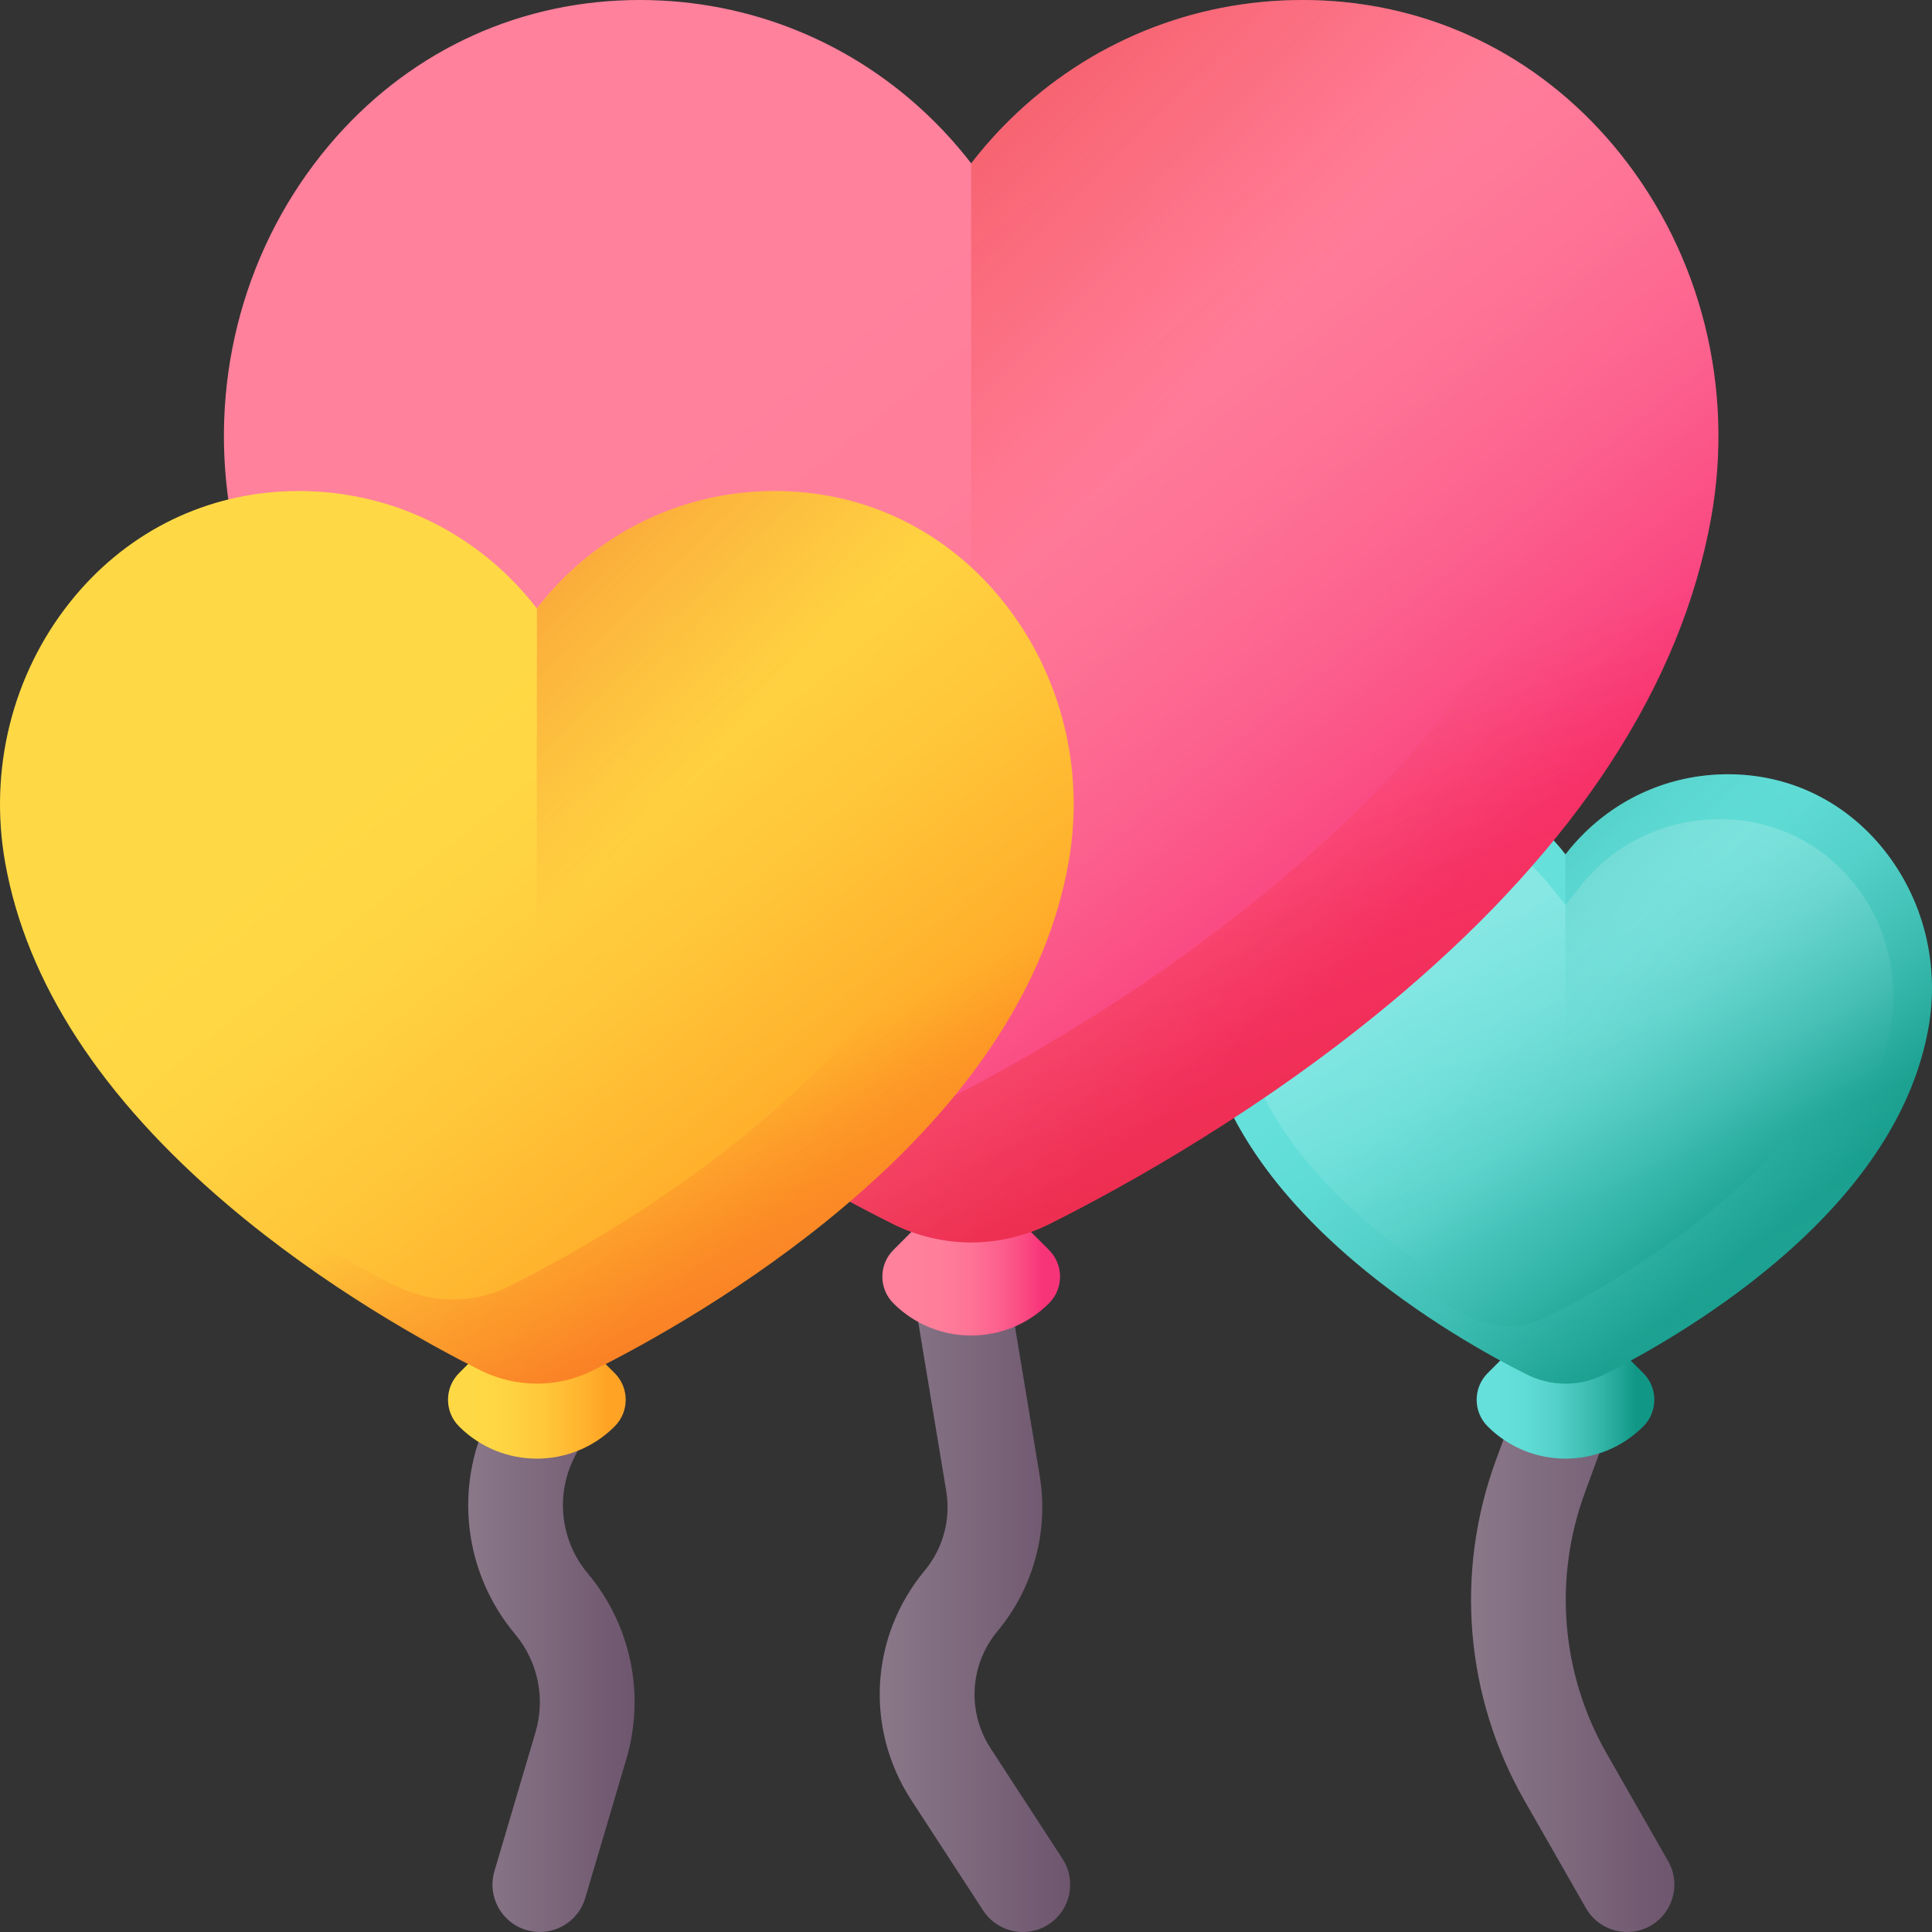 <svg id="Capa_1" enable-background="new 0 0 510 510" height="512" viewBox="0 0 510 510" width="512" xmlns="http://www.w3.org/2000/svg" xmlns:xlink="http://www.w3.org/1999/xlink"><rect x="0" y="0" width="510" height="510" fill="#333333" stroke="none"/><linearGradient id="lg1"><stop offset="0" stop-color="#8a7889"/><stop offset="1" stop-color="#6e566e"/></linearGradient><linearGradient id="SVGID_1_" gradientUnits="userSpaceOnUse" x1="232.226" x2="282.501" xlink:href="#lg1" y1="413.999" y2="413.999"/><linearGradient id="SVGID_2_" gradientUnits="userSpaceOnUse" x1="388.32" x2="442.002" xlink:href="#lg1" y1="434.248" y2="434.248"/><linearGradient id="SVGID_3_" gradientUnits="userSpaceOnUse" x1="123.596" x2="167.515" xlink:href="#lg1" y1="434.247" y2="434.247"/><linearGradient id="lg2"><stop offset="0" stop-color="#ffd945"/><stop offset=".257" stop-color="#ffd442"/><stop offset=".551" stop-color="#ffc63a"/><stop offset=".863" stop-color="#ffb02c"/><stop offset="1" stop-color="#ffa325"/></linearGradient><linearGradient id="SVGID_4_" gradientUnits="userSpaceOnUse" x1="124.216" x2="160.355" xlink:href="#lg2" y1="363.484" y2="363.484"/><linearGradient id="lg3"><stop offset="0" stop-color="#ff819c"/><stop offset=".259" stop-color="#ff7e9a"/><stop offset=".476" stop-color="#fe7396"/><stop offset=".676" stop-color="#fc628e"/><stop offset=".867" stop-color="#fa4a83"/><stop offset="1" stop-color="#f83479"/></linearGradient><linearGradient id="SVGID_5_" gradientUnits="userSpaceOnUse" x1="238.87" x2="275.009" xlink:href="#lg3" y1="330.984" y2="330.984"/><linearGradient id="lg4"><stop offset="0" stop-color="#65e0db"/><stop offset=".199" stop-color="#60dcd6"/><stop offset=".428" stop-color="#53d0c8"/><stop offset=".671" stop-color="#3cbcb1"/><stop offset=".923" stop-color="#1ca191"/><stop offset="1" stop-color="#119786"/></linearGradient><linearGradient id="SVGID_6_" gradientUnits="userSpaceOnUse" x1="395.753" x2="431.892" xlink:href="#lg4" y1="363.484" y2="363.484"/><linearGradient id="SVGID_7_" gradientUnits="userSpaceOnUse" x1="397.292" x2="464.929" xlink:href="#lg4" y1="243.44" y2="327.889"/><linearGradient id="SVGID_8_" gradientUnits="userSpaceOnUse" x1="433.643" x2="288.322" y1="310.905" y2="-27.739"><stop offset="0" stop-color="#fff" stop-opacity="0"/><stop offset="1" stop-color="#fff"/></linearGradient><linearGradient id="lg5"><stop offset="0" stop-color="#65e0db" stop-opacity="0"/><stop offset=".163" stop-color="#49c8bf" stop-opacity=".163"/><stop offset=".353" stop-color="#31b3a6" stop-opacity=".353"/><stop offset=".551" stop-color="#1fa394" stop-opacity=".551"/><stop offset=".76" stop-color="#149a89" stop-opacity=".76"/><stop offset="1" stop-color="#119786"/></linearGradient><linearGradient id="SVGID_9_" gradientUnits="userSpaceOnUse" x1="438.479" x2="476.333" xlink:href="#lg5" y1="313.439" y2="401.472"/><linearGradient id="SVGID_10_" gradientUnits="userSpaceOnUse" x1="429.252" x2="340.227" xlink:href="#lg5" y1="268.033" y2="177.263"/><linearGradient id="SVGID_11_" gradientUnits="userSpaceOnUse" x1="223.827" x2="361.733" xlink:href="#lg3" y1="79.627" y2="251.814"/><linearGradient id="lg6"><stop offset="0" stop-color="#f82814" stop-opacity="0"/><stop offset="1" stop-color="#c0272d"/></linearGradient><linearGradient id="SVGID_12_" gradientUnits="userSpaceOnUse" x1="296.072" x2="371.091" xlink:href="#lg6" y1="206.781" y2="426.241"/><linearGradient id="SVGID_13_" gradientUnits="userSpaceOnUse" x1="288.99" x2="107.475" xlink:href="#lg6" y1="129.771" y2="-55.303"/><linearGradient id="SVGID_14_" gradientUnits="userSpaceOnUse" x1="118.337" x2="217.411" xlink:href="#lg2" y1="186.825" y2="310.528"/><linearGradient id="lg7"><stop offset="0" stop-color="#f35227" stop-opacity="0"/><stop offset="1" stop-color="#f35227"/></linearGradient><linearGradient id="SVGID_15_" gradientUnits="userSpaceOnUse" x1="178.668" x2="234.117" xlink:href="#lg7" y1="289.361" y2="418.313"/><linearGradient id="SVGID_16_" gradientUnits="userSpaceOnUse" x1="165.151" x2="34.746" xlink:href="#lg7" y1="222.85" y2="89.888"/><g><path d="m270.012 510c-4.087 0-8.092-2.001-10.488-5.682l-18.958-29.123c-12.303-18.901-10.885-43.253 3.528-60.598 4.855-5.843 6.928-13.491 5.687-20.986l-10.114-61.07c-1.128-6.811 3.479-13.246 10.29-14.374 6.808-1.128 13.247 3.479 14.375 10.29l10.114 61.07c2.428 14.659-1.627 29.621-11.124 41.049-7.369 8.867-8.093 21.317-1.804 30.98l18.958 29.123c3.766 5.786 2.129 13.529-3.657 17.295-2.105 1.372-4.47 2.026-6.807 2.026z" fill="url(#SVGID_1_)"/><path d="m429.512 510c-4.34 0-8.558-2.263-10.865-6.3l-16.222-28.389c-15.673-27.428-18.425-60.169-7.55-89.828l6.889-18.789c2.376-6.481 9.558-9.808 16.039-7.433 6.481 2.377 9.81 9.558 7.433 16.04l-6.889 18.788c-8.331 22.722-6.223 47.806 5.784 68.817l16.222 28.389c3.425 5.994 1.343 13.63-4.651 17.056-1.956 1.118-4.088 1.649-6.19 1.649z" fill="url(#SVGID_2_)"/><path d="m142.505 510c-1.174 0-2.367-.166-3.549-.516-6.62-1.957-10.4-8.911-8.443-15.531l10.842-36.673c2.665-9.015.652-18.697-5.384-25.903-13.558-16.181-16.218-38.837-6.776-57.719l4.125-8.251c3.087-6.176 10.594-8.679 16.771-5.591 6.175 3.088 8.677 10.596 5.59 16.771l-4.125 8.251c-4.986 9.973-3.581 21.938 3.579 30.483 11.43 13.644 15.242 31.979 10.196 49.047l-10.842 36.673c-1.61 5.438-6.588 8.959-11.984 8.959z" fill="url(#SVGID_3_)"/><path d="m121.178 376.539c-3.887-3.887-3.887-10.19 0-14.077l20.539-20.539 20.539 20.539c3.887 3.887 3.887 10.19 0 14.077-11.344 11.343-29.735 11.343-41.078 0z" fill="url(#SVGID_4_)"/><path d="m235.831 344.039c-3.887-3.887-3.887-10.19 0-14.077l20.539-20.539 20.539 20.539c3.887 3.887 3.887 10.19 0 14.077-11.344 11.343-29.734 11.343-41.078 0z" fill="url(#SVGID_5_)"/><path d="m392.714 376.539c-3.887-3.887-3.887-10.19 0-14.077l20.539-20.539 20.539 20.539c3.887 3.887 3.887 10.19 0 14.077-11.344 11.343-29.734 11.343-41.078 0z" fill="url(#SVGID_6_)"/><g><g><path d="m413.253 365.241c-3.512 0-7.029-.831-10.172-2.404-9.498-4.753-28.046-14.946-45.543-29.806-22.761-19.33-36.252-40.079-40.099-61.669-2.988-16.772 1.278-33.894 11.703-46.975 9.656-12.115 23.337-19.194 38.526-19.935.893-.044 1.798-.066 2.689-.066 14.23 0 27.664 5.484 37.826 15.442 1.836 1.799 3.528 3.707 5.07 5.711 1.542-2.003 3.234-3.912 5.07-5.711 10.162-9.958 23.596-15.442 37.827-15.442.891 0 1.796.022 2.689.066 15.188.74 28.871 7.82 38.526 19.935 10.425 13.081 14.691 30.203 11.702 46.974-3.846 21.59-17.337 42.339-40.098 61.669-17.496 14.859-36.044 25.052-45.543 29.806-3.144 1.573-6.661 2.405-10.173 2.405z" fill="url(#SVGID_7_)"/><path d="m413.253 353.385c-2.515 0-5.035-.575-7.287-1.663-8.804-4.252-25.989-13.366-42.172-26.63-20.642-16.919-32.847-34.919-36.277-53.497-2.569-13.92 1.09-28.118 10.037-38.954 8.203-9.934 19.812-15.738 32.687-16.344.762-.036 1.534-.054 2.294-.054 12.114 0 23.549 4.506 32.2 12.687 1.554 1.469 3.008 3.05 4.322 4.698l4.194 5.26 4.194-5.26c1.316-1.65 2.771-3.231 4.323-4.7 8.65-8.181 20.086-12.686 32.2-12.686.76 0 1.533.018 2.294.054 12.876.606 24.485 6.41 32.688 16.344 8.948 10.836 12.606 25.034 10.036 38.953-3.429 18.579-15.634 36.578-36.277 53.497-16.184 13.265-33.368 22.379-42.172 26.63-2.249 1.09-4.768 1.665-7.284 1.665z" fill="url(#SVGID_8_)"/><path d="m497.364 224.387c-3.619-4.541-7.804-8.375-12.422-11.432 8.431 12.52 11.699 28.038 8.986 43.268-3.846 21.59-17.337 42.339-40.098 61.669-17.496 14.859-36.044 25.052-45.543 29.806-3.143 1.573-6.661 2.404-10.172 2.404-3.512 0-7.029-.831-10.172-2.404-9.498-4.753-28.046-14.946-45.543-29.806-.75-.637-1.488-1.275-2.217-1.915 5.011 5.793 10.796 11.482 17.356 17.054 17.497 14.859 36.045 25.052 45.543 29.806 3.143 1.573 6.661 2.404 10.172 2.404s7.029-.831 10.172-2.404c9.499-4.754 28.047-14.947 45.543-29.806 22.761-19.33 36.252-40.079 40.098-61.669 2.988-16.772-1.277-33.893-11.703-46.975z" fill="url(#SVGID_9_)"/><path d="m458.838 204.452c-.893-.044-1.798-.066-2.689-.066-14.231 0-27.665 5.484-37.827 15.442-1.835 1.799-3.528 3.708-5.07 5.711v139.702c3.512 0 7.029-.831 10.172-2.404 9.499-4.754 28.047-14.947 45.543-29.806 22.761-19.33 36.252-40.079 40.098-61.669 2.988-16.772-1.277-33.893-11.702-46.974-9.654-12.116-23.336-19.196-38.525-19.936z" fill="url(#SVGID_10_)"/></g><g><path d="m256.37 327.97c-7.16 0-14.332-1.695-20.741-4.902-19.366-9.692-57.184-30.475-92.859-60.772-46.408-39.413-73.916-81.717-81.759-125.738-6.092-34.197 2.606-69.106 23.863-95.778 19.687-24.701 47.583-39.136 78.551-40.645 1.822-.09 3.667-.135 5.483-.135 29.014 0 56.404 11.182 77.125 31.486 3.743 3.668 7.193 7.559 10.336 11.644 3.144-4.085 6.595-7.977 10.338-11.645 20.719-20.304 48.11-31.485 77.125-31.485 1.816 0 3.662.045 5.482.134 30.968 1.509 58.865 15.944 78.552 40.647 21.257 26.672 29.953 61.581 23.86 95.777-7.842 44.02-35.349 86.325-81.758 125.738-35.673 30.296-73.491 51.079-92.859 60.772-6.407 3.207-13.579 4.902-20.739 4.902z" fill="url(#SVGID_11_)"/><path d="m427.867 40.78c-7.379-9.259-15.912-17.076-25.328-23.31 17.189 25.527 23.854 57.167 18.321 88.22-7.842 44.02-35.349 86.325-81.758 125.738-35.673 30.296-73.491 51.079-92.859 60.772-6.408 3.207-13.581 4.902-20.741 4.902s-14.332-1.695-20.741-4.902c-19.366-9.692-57.184-30.475-92.859-60.772-1.528-1.298-3.033-2.599-4.521-3.904 10.217 11.811 22.013 23.412 35.388 34.771 35.675 30.297 73.493 51.08 92.859 60.772 6.408 3.207 13.581 4.902 20.741 4.902s14.332-1.695 20.741-4.902c19.368-9.692 57.186-30.476 92.859-60.772 46.408-39.413 73.916-81.718 81.758-125.738 6.093-34.195-2.603-69.105-23.86-95.777z" fill="url(#SVGID_12_)"/><path d="m349.315.134c-1.821-.089-3.666-.134-5.483-.134-29.015 0-56.406 11.181-77.126 31.484-3.742 3.667-7.193 7.56-10.337 11.644v284.842c7.16 0 14.332-1.695 20.741-4.902 19.368-9.692 57.186-30.476 92.859-60.772 46.408-39.413 73.916-81.718 81.758-125.738 6.093-34.196-2.604-69.106-23.86-95.777-19.687-24.703-47.584-39.138-78.552-40.647z" fill="url(#SVGID_13_)"/></g><g><path d="m141.716 365.241c-5.144 0-10.297-1.218-14.9-3.522-13.913-6.963-41.083-21.894-66.712-43.66-33.341-28.315-53.103-58.707-58.737-90.333-4.377-24.568 1.872-49.648 17.143-68.809 14.144-17.746 34.185-28.116 56.433-29.2 1.308-.064 2.634-.096 3.939-.096 20.844 0 40.522 8.033 55.408 22.62 2.689 2.635 5.168 5.431 7.426 8.365 2.259-2.934 4.738-5.731 7.427-8.366 14.885-14.586 34.564-22.619 55.409-22.619 1.305 0 2.631.032 3.939.096 22.248 1.084 42.29 11.455 56.434 29.202 15.271 19.161 21.519 44.241 17.142 68.809-5.634 31.625-25.396 62.018-58.737 90.333-25.629 21.765-52.797 36.697-66.712 43.66-4.605 2.302-9.758 3.52-14.902 3.52z" fill="url(#SVGID_14_)"/><path d="m264.924 158.917c-5.302-6.652-11.432-12.268-18.196-16.746 12.349 18.339 17.137 41.07 13.162 63.379-5.634 31.625-25.396 62.018-58.737 90.333-25.629 21.765-52.797 36.697-66.712 43.66-4.604 2.304-9.757 3.522-14.901 3.522s-10.297-1.218-14.9-3.522c-13.913-6.963-41.083-21.894-66.712-43.66-1.098-.932-2.179-1.867-3.248-2.804 7.34 8.486 15.814 16.82 25.423 24.98 25.629 21.766 52.799 36.697 66.712 43.66 4.604 2.304 9.757 3.522 14.9 3.522 5.144 0 10.297-1.217 14.9-3.522 13.915-6.963 41.083-21.895 66.712-43.66 33.341-28.315 53.103-58.708 58.737-90.333 4.379-24.568-1.869-49.648-17.14-68.809z" fill="url(#SVGID_15_)"/><path d="m208.49 129.716c-1.308-.064-2.634-.096-3.939-.096-20.845 0-40.524 8.033-55.409 22.619-2.689 2.635-5.167 5.431-7.426 8.365v204.637c5.144 0 10.297-1.218 14.9-3.522 13.915-6.963 41.083-21.895 66.712-43.66 33.341-28.315 53.103-58.708 58.737-90.333 4.377-24.567-1.871-49.647-17.142-68.809-14.143-17.747-34.185-28.117-56.433-29.201z" fill="url(#SVGID_16_)"/></g></g></g></svg>